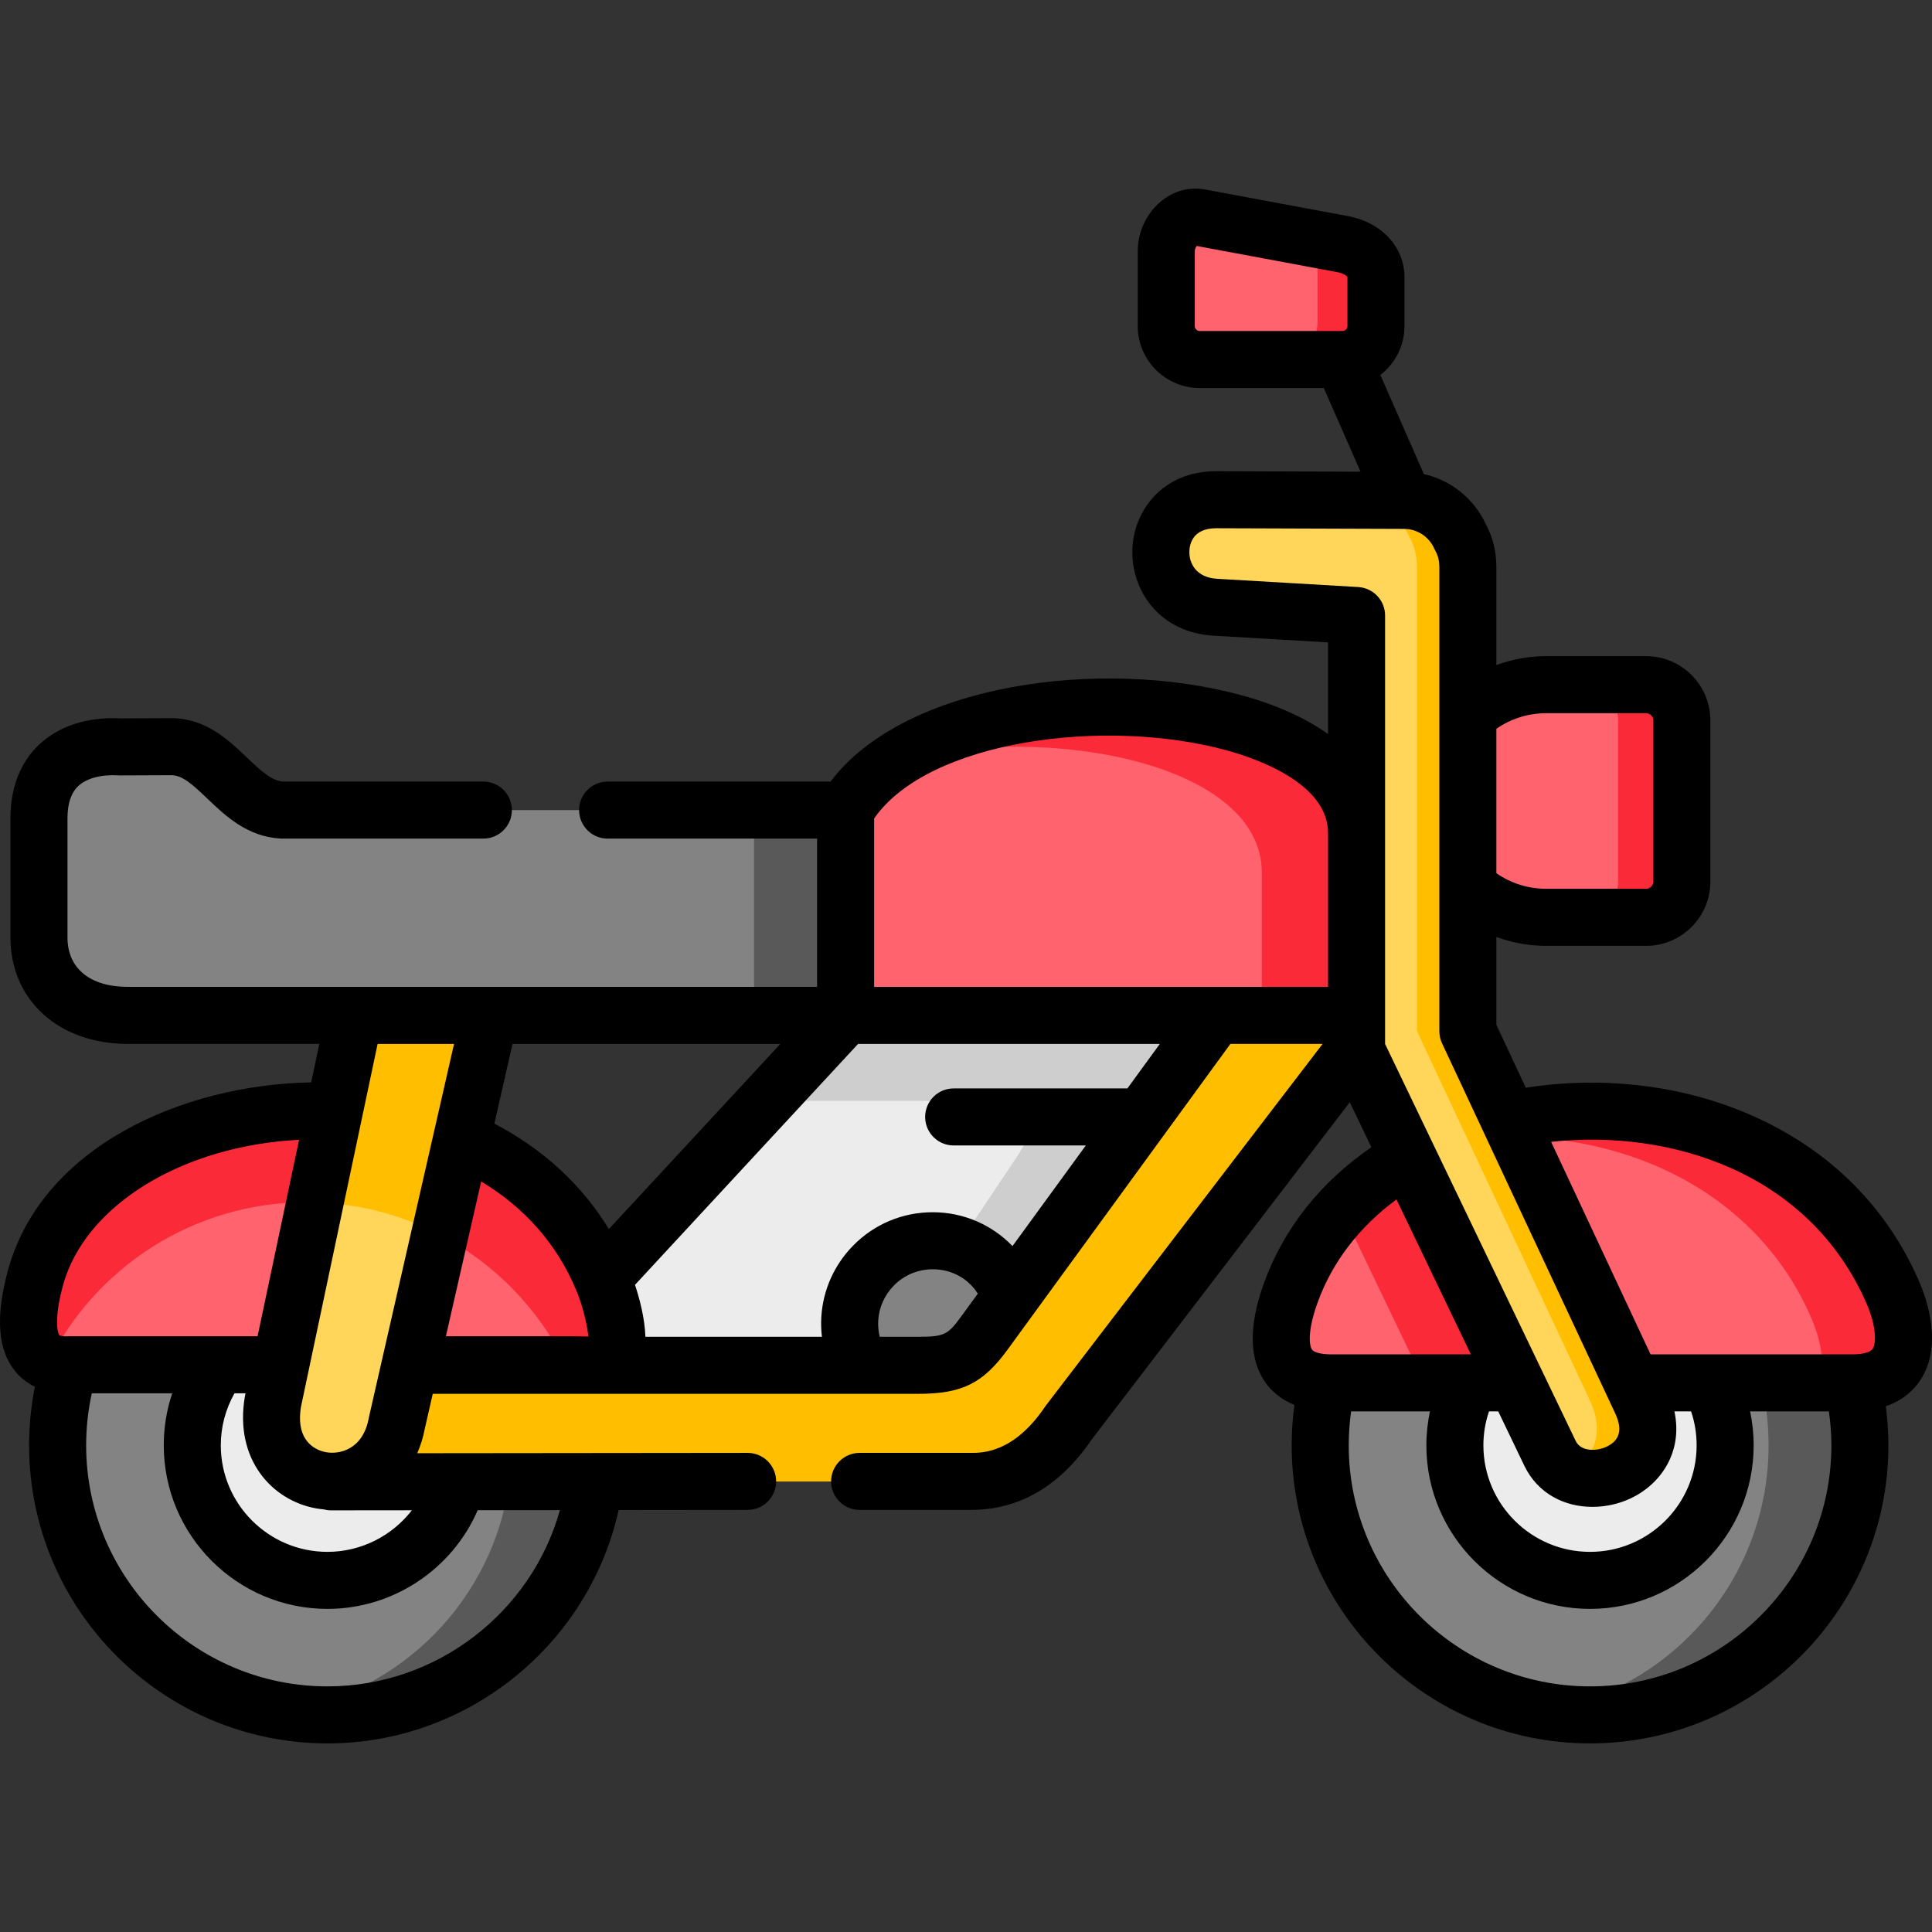 <svg id="Layer_1" enable-background="new 0 0 512 512" height="512" viewBox="0 0 512 512" width="512" xmlns="http://www.w3.org/2000/svg"><rect x="0" y="0" width="512" height="512" fill="#333333" stroke="none"/><g clip-rule="evenodd" fill-rule="evenodd"><path d="m75.334 340.394-56.823 21.287c-2.102 6.727-3.239 13.908-3.239 21.344 0 39.452 32.02 71.44 71.511 71.44 36.224 0 66.142-26.907 70.858-61.818z" fill="#838383"/><path d="m352.77 366.478c-.341 0-.653 0-.966 0-1.278 5.308-1.932 10.842-1.932 16.547 0 39.452 32.02 71.44 71.511 71.44s71.511-31.988 71.511-71.44c0-5.705-.682-11.24-1.932-16.547l-63.954-15.753z" fill="#838383"/><path d="m224.095 269.096-64.494 69.68c2.557 5.904 7.444 23.104-.142 23.019l-4.404-.057c.028.028.028.057.028.085l52.305 17.087c76.199-3.378 49.89-1.731 105.747-53.928l9.092-55.886-48.186-27.191z" fill="#ececec"/><path d="m322.228 269.096h-98.133l-20.996 22.65h60.374c15.825 0 15.257-.71 6.222 14.532l-15.797 23.558c6.506 2.044 11.734 7.067 13.922 13.879l34.804-47.712z" fill="#cecece"/><path d="m88.573 294.47c-35.4-1.476-71.312 15.071-79.211 44.306-2.5 9.281-4.517 23.643 9.148 22.905h39.52 16.365l17.274-22.905z" fill="#fe636e"/><path d="m159.573 338.776c-7.444-17.768-21.11-29.802-37.276-36.813l-15.967 29.916 2.358 29.802h6.847 35.685l3.836.057 4.404.057c7.585.085 2.699-17.115.113-23.019z" fill="#fe636e"/><path d="m247.194 328.813c-6.165 0-11.734 2.526-15.711 6.585-3.608 3.661-5.938 8.572-6.279 14.021-.284 4.513.796 8.77 2.898 12.403h15.257c9.376 0 12.558-1.731 17.615-8.685l6.847-9.423c-2.927-9.025-11.081-14.901-20.627-14.901z" fill="#838383"/><path d="m436.242 181.449h-26.508c-7.984 0-15.257 3.065-20.74 8.061l-13.495 25.573 13.495 19.953c5.483 4.995 12.757 8.061 20.74 8.061h26.508c5.199 0 9.461-4.257 9.461-9.452v-42.745c0-5.193-4.261-9.451-9.461-9.451z" fill="#fe636e"/><path d="m381.323 323.818-7.046-14.702-1.108-2.299c-14.149 8.146-25.428 20.152-31.082 35.763-3.324 9.253-5.966 23.331 9.717 23.898h.966 36.849 12.188l-4.688-9.764z" fill="#fe636e"/><path d="m495.565 331.198c-20.456-31.363-60.857-41.893-95.604-34.485l1.676 3.605 5.91 12.602 16.109 34.4 8.978 19.158h20.513 37.815c1.733 0 3.239-.142 4.603-.426 11.734-2.526 9.688-15.185 6.08-23.473-1.761-4.059-3.807-7.834-6.08-11.381z" fill="#fe636e"/><path d="m355.753 64.682-37.815-7.039c-4.801-.88-8.864 4.002-8.864 8.884v19.896c0 4.882 3.978 8.855 8.864 8.855h37.815c4.887 0 8.893-3.974 8.893-8.855v-12.886c0-4.882-4.091-7.975-8.893-8.855z" fill="#fe636e"/><path d="m194.292 214.686h-119.498c-12.217-.624-17.302-16.746-29.349-16.803l-13.637.057c-9.887-.596-21.479 3.434-21.479 18.875v7.465 24.182c0 11.296 8.126 20.634 23.581 20.634h60.033 35.855 94.297l26.508-27.191-26.508-27.219z" fill="#838383"/><path d="m88.573 294.47c-35.4-1.476-71.312 15.071-79.211 44.306-2.074 7.72-3.807 18.96 3.523 22.082 12.529-25.034 38.44-42.262 68.358-42.262.767 0 1.506.028 2.244.057l1.477-7.039z" fill="#fb2a39"/><path d="m159.147 337.726c-7.557-17.2-20.996-28.894-36.849-35.762l-3.864 16.973-1.875 8.288c14.518 7.578 26.309 19.698 33.469 34.457h1.193l3.836.057 4.404.057c7.586.085 2.699-17.115.114-23.019-.144-.37-.286-.711-.428-1.051z" fill="#fb2a39"/><path d="m495.565 331.198c-10.455-16.008-26.11-26.595-43.526-32.13-16.706-5.308-35.06-5.989-52.078-2.356l1.676 3.605.455.937c17.672.341 35.315 5.166 49.947 14.788 8.552 5.648 16.052 12.943 21.934 21.94 2.273 3.519 4.319 7.323 6.08 11.382 2.245 5.166 3.892 12.063 1.932 17.115h8.978c1.733 0 3.239-.142 4.603-.426 11.734-2.526 9.688-15.185 6.08-23.473-1.762-4.06-3.808-7.835-6.081-11.382z" fill="#fb2a39"/><path d="m373.169 306.817c-6.62 3.803-12.586 8.458-17.672 13.908l4.83 10.019 15.768 32.867 1.392 2.867h12.132 12.188l-4.688-9.764-15.797-32.896-7.046-14.702z" fill="#fb2a39"/><path d="m436.242 181.449h-16.876c5.199 0 9.461 4.257 9.461 9.451v42.745c0 5.194-4.262 9.452-9.461 9.452h16.876c5.199 0 9.461-4.257 9.461-9.452v-42.745c0-5.193-4.261-9.451-9.461-9.451z" fill="#fb2a39"/><path d="m199.832 214.686h24.263v54.41h-24.263z" fill="#595959"/><path d="m410.757 385.125-8.211-17.087-.739-1.561h-12.188c-2.585 4.967-4.063 10.587-4.063 16.547 0 19.755 16.052 35.791 35.827 35.791 19.774 0 35.798-16.036 35.798-35.791 0-5.96-1.449-11.58-4.034-16.547h-20.513l.71 1.561 1.534 3.292c8.865 18.933-17.614 27.334-24.121 13.795z" fill="#ececec"/><path d="m481.985 366.478h-15.228c1.279 5.308 1.932 10.842 1.932 16.547 0 35.337-25.684 64.685-59.408 70.418 3.921.681 7.984 1.022 12.103 1.022 39.492 0 71.511-31.988 71.511-71.44 0-5.705-.682-11.24-1.932-16.547z" fill="#595959"/><path d="m364.646 73.537c0-4.882-4.091-7.976-8.893-8.855l-10.683-1.987c2.443 1.76 4.091 4.456 4.091 7.976v14.56c0 5.535-4.006 10.048-8.864 10.048h15.456c4.887 0 8.893-3.974 8.893-8.855z" fill="#fb2a39"/><path d="m157.641 392.647-22.644.028c-4.233 31.193-28.639 56-59.664 60.881 3.722.596 7.557.908 11.45.908 36.225.001 66.142-26.906 70.858-61.817z" fill="#595959"/><path d="m74.396 361.681h-16.365c-4.432 5.96-7.074 13.34-7.074 21.344 0 19.755 16.052 35.791 35.827 35.791 16.422 0 30.286-11.069 34.491-26.141z" fill="#ececec"/><path d="m228.101 361.823h-73.017-39.463-6.961l-15.711 10.644-1.392 20.237 29.718-.028 36.366-.028 99.667-.057c3.637 0 15.399 0 25.94-15.611l76.256-99.652v-8.231h-37.276l-19.604 26.907-34.804 47.712-6.847 9.423c-5.057 6.954-8.239 8.685-17.615 8.685h-15.257z" fill="#ffbf00"/><path d="m359.503 220.76c0-40.616-111.855-45.838-135.408-6.074v54.41h98.133 37.276l12.643-25.999z" fill="#fe636e"/><path d="m359.503 220.76c0-35.422-85.035-43.908-122.424-19.158 41.111-10.189 97.309.795 97.309 29.603v37.891h25.116v-5.251-43.085z" fill="#fb2a39"/><path d="m372.147 132.602-49.777-.17c-19.547-.085-19.661 27.361-.256 28.496l37.389 2.185v57.646 43.085 5.251 8.231 1.05l14.774 30.739 7.046 14.702 15.797 32.896 5.427 11.325 8.211 17.087c6.506 13.539 32.986 5.137 24.121-13.794l-1.534-3.292-9.688-20.72-16.109-34.4-5.91-12.602-12.643-27.049v-38.232-45.526-39.168c0-3.122-.739-5.79-1.96-7.947-2.501-5.734-8.24-9.764-14.888-9.793z" fill="#ffd659"/><path d="m387.034 142.394c-2.5-5.733-8.239-9.764-14.888-9.792l-13.41-.028c6.591.028 12.302 4.059 14.802 9.764 1.222 2.185 1.96 4.825 1.96 7.947v39.168 45.526 38.232l12.558 26.85.114.199 5.881 12.602 16.109 34.4 9.006 19.215.71 1.533 1.506 3.264c4.347 9.253.227 16.008-5.881 18.903 9.717 5.336 26.735-3.122 19.376-18.846l-1.534-3.292-.71-1.561-8.978-19.158-16.109-34.4-5.455-11.665-.455-.937-1.676-3.605-10.967-23.444v-38.232-45.527-39.168c.001-3.123-.737-5.791-1.959-7.948z" fill="#ffbf00"/><path d="m72.35 371.331c-2.671 15.582 8.978 23.019 19.234 20.861 5.199-1.107 10.029-4.683 12.416-10.927.483-1.249.881-2.64 1.165-4.116 8.211-35.99 16.422-72.008 24.633-108.054h-35.855c-7.188 34.089-14.405 68.177-21.593 102.236z" fill="#ffd659"/><path d="m129.798 269.096h-35.855c-3.495 16.519-6.961 33.038-10.455 49.557 11.904.341 23.127 3.378 33.071 8.572 4.403-19.387 8.835-38.744 13.239-58.129z" fill="#ffbf00"/></g><path d="m508.581 339.577c-8.942-20.654-25.179-36.242-46.956-45.078-17.623-7.15-37.742-9.301-57.271-6.236l-7.802-16.675v-23.287c4.188 1.54 8.641 2.354 13.183 2.354h26.508c9.384 0 17.018-7.629 17.018-17.009v-42.745c0-9.379-7.634-17.009-17.018-17.009h-26.508c-4.542 0-8.995.814-13.183 2.353v-25.905c0-4.154-.925-7.961-2.749-11.323-3.127-6.864-9.274-11.759-16.463-13.384l-11.53-26.252c3.881-3.005 6.393-7.689 6.393-12.959v-12.885c0-8.09-6.063-14.636-15.067-16.286l-37.816-7.039c-.007-.001-.014-.002-.021-.004-4.146-.76-8.291.372-11.668 3.188-3.83 3.192-6.116 8.1-6.116 13.13v19.897c0 9.05 7.367 16.412 16.422 16.412h32.88l9.737 22.17-38.152-.131c-.042-.001-.083-.001-.125-.001-14.139 0-21.865 10.417-22.189 20.738-.336 10.713 6.97 22.006 21.585 22.861l30.273 1.77v24.283c-6.005-4.259-13.688-7.741-22.863-10.254-37.246-10.201-89.449-3.072-108.97 22.857h-59.091c-4.174 0-7.558 3.383-7.558 7.557s3.384 7.557 7.558 7.557h55.515v39.295h-86.739-35.855-60.033c-10.034 0-16.024-4.889-16.024-13.077v-31.647c0-3.853.957-6.708 2.845-8.486 2.211-2.082 6.081-3.111 10.622-2.845.162.01.33.018.486.014l13.571-.057c2.918.014 5.525 2.367 9.539 6.204 4.723 4.517 10.6 10.137 19.46 10.589.128.007.257.01.386.01h53.3c4.174 0 7.558-3.383 7.558-7.557s-3.384-7.557-7.558-7.557h-53.07c-2.966-.226-5.632-2.584-9.631-6.408-4.823-4.612-10.826-10.353-19.981-10.395l-13.408.056c-8.703-.472-16.379 1.993-21.637 6.942-3.467 3.264-7.599 9.295-7.599 19.49v31.647c0 16.598 12.805 28.191 31.139 28.191h50.713l-2.154 10.197c-34.399.605-71.571 17.266-80.404 49.961-3.288 12.208-2.654 20.898 1.938 26.568 1.164 1.438 2.86 2.985 5.243 4.135-1.012 5.083-1.531 10.273-1.531 15.512 0 43.559 35.47 78.997 79.069 78.997 37.167 0 69.234-26.158 77.17-61.84l34.181-.035c4.174-.004 7.554-3.391 7.55-7.565-.004-4.171-3.387-7.549-7.558-7.549-.002 0-.005 0-.008 0l-87.539.091c.853-1.956 1.541-4.087 1.986-6.439l2.121-9.304h113.39c.01 0 .02.002.03.002s.02-.002.03-.002h15.219c11.608 0 17.152-2.756 23.722-11.791l41.704-57.219c.039-.055.082-.108.12-.165l17.167-23.553h24.432l-73.258 95.734c-.091.119-.178.24-.262.363-8.293 12.283-16.563 12.283-19.676 12.283h-29.491c-4.174 0-7.558 3.383-7.558 7.557s3.384 7.557 7.558 7.557h29.491c12.817 0 23.607-6.306 32.073-18.747l68.331-89.295 5.728 11.93c-13.457 9.217-23.231 21.539-28.459 35.973-4.093 11.313-3.981 20.167.333 26.316 1.48 2.109 3.892 4.455 7.724 6-.476 3.515-.724 7.092-.724 10.701 0 43.559 35.47 78.997 79.069 78.997s79.069-35.438 79.069-78.997c0-3.448-.236-6.906-.689-10.344 4.708-1.623 7.523-4.437 9.165-6.942 5.987-9.117 1.752-21.339-.342-26.161zm-112.029-146.444c3.871-2.678 8.452-4.126 13.183-4.126h26.508c1.032 0 1.903.868 1.903 1.894v42.745c0 1.026-.871 1.894-1.903 1.894h-26.508c-4.73 0-9.312-1.449-13.183-4.127zm-39.464-106.709c0 .703-.611 1.298-1.335 1.298h-.038c-.036 0-.072-.001-.108 0h-37.669c-.708 0-1.307-.595-1.307-1.298v-19.897c0-.508.271-1.048.508-1.345l37.252 6.934c1.519.278 2.697.993 2.697 1.422zm-338.615 267.701c-.123.001-.246.003-.369.01-1.786.096-2.346-.259-2.346-.26-.44-.435-1.574-3.941.901-13.128 5.793-21.444 31.908-37.174 62.598-38.685l-10.997 52.062h-49.714c-.025 0-.049.001-.073.001zm65.288 45.609c.671.12 1.35.208 2.033.27.616.162 1.26.257 1.927.257h.008l21.423-.022c-5.241 6.771-13.436 11.02-22.369 11.02-15.588 0-28.269-12.666-28.269-28.234 0-4.887 1.257-9.584 3.625-13.786h2.929l-.112.53c-.019.093-.037.185-.053.277-2.892 16.767 7.297 27.627 18.858 29.688zm42.833.487 21.79-.022c-7.59 27.154-32.691 46.709-61.601 46.709-35.264 0-63.954-28.658-63.954-63.883 0-4.668.508-9.284 1.497-13.786h21.315c-1.479 4.4-2.242 9.037-2.242 13.786 0 23.903 19.462 43.348 43.384 43.348 17.416 0 33.038-10.506 39.811-26.152zm-11.714-99.687-13.571 59.53c-.009.043-.021.086-.03.13l-3.482 15.275c-.023.103-.045.207-.064.312-1.56 8.477-7.852 9.688-11.319 9.073-1.978-.353-8.278-2.266-6.637-12.109l1.974-9.347c.026-.114.051-.228.073-.344l18.248-86.401h20.253l-5.364 23.531c-.03.117-.059.233-.081.35zm36.444 53.59c-.035 0-.069 0-.104 0h-33.054l9.35-41.014c11.484 6.87 20.073 16.619 25.087 28.586.016.037.031.074.047.111 1.587 3.622 2.952 9.024 3.27 12.38zm-20.312-56.352 4.815-21.119h70.97l-45.434 49.066c-7.171-11.746-17.474-21.233-30.351-27.947zm37.269 42.723 59.116-63.843h79.97l-8.595 11.793h-46.039c-4.174 0-7.558 3.383-7.558 7.557s3.384 7.557 7.558 7.557h35.023l-19.437 26.668c-5.383-5.604-12.925-8.971-21.125-8.971-8.018 0-15.515 3.144-21.094 8.837-4.999 5.072-7.996 11.768-8.439 18.851-.113 1.79-.046 3.567.158 5.321h-46.779c-.172-4.984-1.559-10.157-2.759-13.77zm75.077 13.771h-10.225c-.345-1.415-.481-2.887-.387-4.375.215-3.448 1.678-6.711 4.134-9.203 2.728-2.783 6.39-4.317 10.313-4.317 5.027 0 9.415 2.454 11.936 6.465l-4.269 5.857c-3.594 4.943-4.467 5.573-11.502 5.573zm108.588-92.728h-120.293v-44.64c14.457-20.767 61.311-26.848 93.437-18.048 8.075 2.212 26.857 8.775 26.857 21.91v40.778zm7.999-105.968-37.389-2.186c-5.591-.327-7.459-4.136-7.359-7.297.058-1.837.863-6.098 7.089-6.098h.06l49.77.171c3.469.016 6.607 2.078 7.993 5.256.105.24.222.476.351.703.65 1.147.979 2.568.979 4.223v39.168 45.527 38.232c0 1.107.243 2.201.712 3.202l10.826 23.138c.094.229.198.451.312.667l34.747 74.259c2.004 4.279 1.263 7.172-2.265 8.846-2.452 1.162-6.754 1.48-8.199-1.527l-50.51-105.198v-7.561-48.335-57.645c-.001-4.003-3.122-7.312-7.117-7.545zm83.793 218.464h4.423c.964 2.874 1.463 5.881 1.463 8.99 0 15.568-12.669 28.234-28.241 28.234-15.587 0-28.269-12.666-28.269-28.234 0-3.093.506-6.101 1.484-8.99h2.451l6.897 14.365c3.636 7.566 10.813 10.937 18.065 10.937 3.528 0 7.073-.798 10.237-2.298 7.724-3.664 13.82-12.103 11.49-23.004zm-96.05-16.392c-.738-1.052-1.252-4.867 1.506-12.489 3.885-10.729 11.042-20.04 20.886-27.288l19.712 41.055h-37.022c-2.582 0-4.529-.49-5.082-1.278zm73.695 89.266c-35.264 0-63.953-28.658-63.953-63.883 0-3.04.214-6.046.628-8.99h20.896c-.622 2.934-.955 5.933-.955 8.99 0 23.903 19.462 43.348 43.384 43.348 23.907 0 43.356-19.446 43.356-43.348 0-3.064-.328-6.063-.944-8.99h20.88c.422 2.989.662 5.994.662 8.99 0 35.225-28.69 63.883-63.954 63.883zm74.907-89.459c-.604.921-2.596 1.471-5.328 1.471h-53.547l-26.351-56.317c31.495-3.447 68.501 7.997 83.649 42.988 2.421 5.573 2.619 10.268 1.577 11.858z"/></svg>
